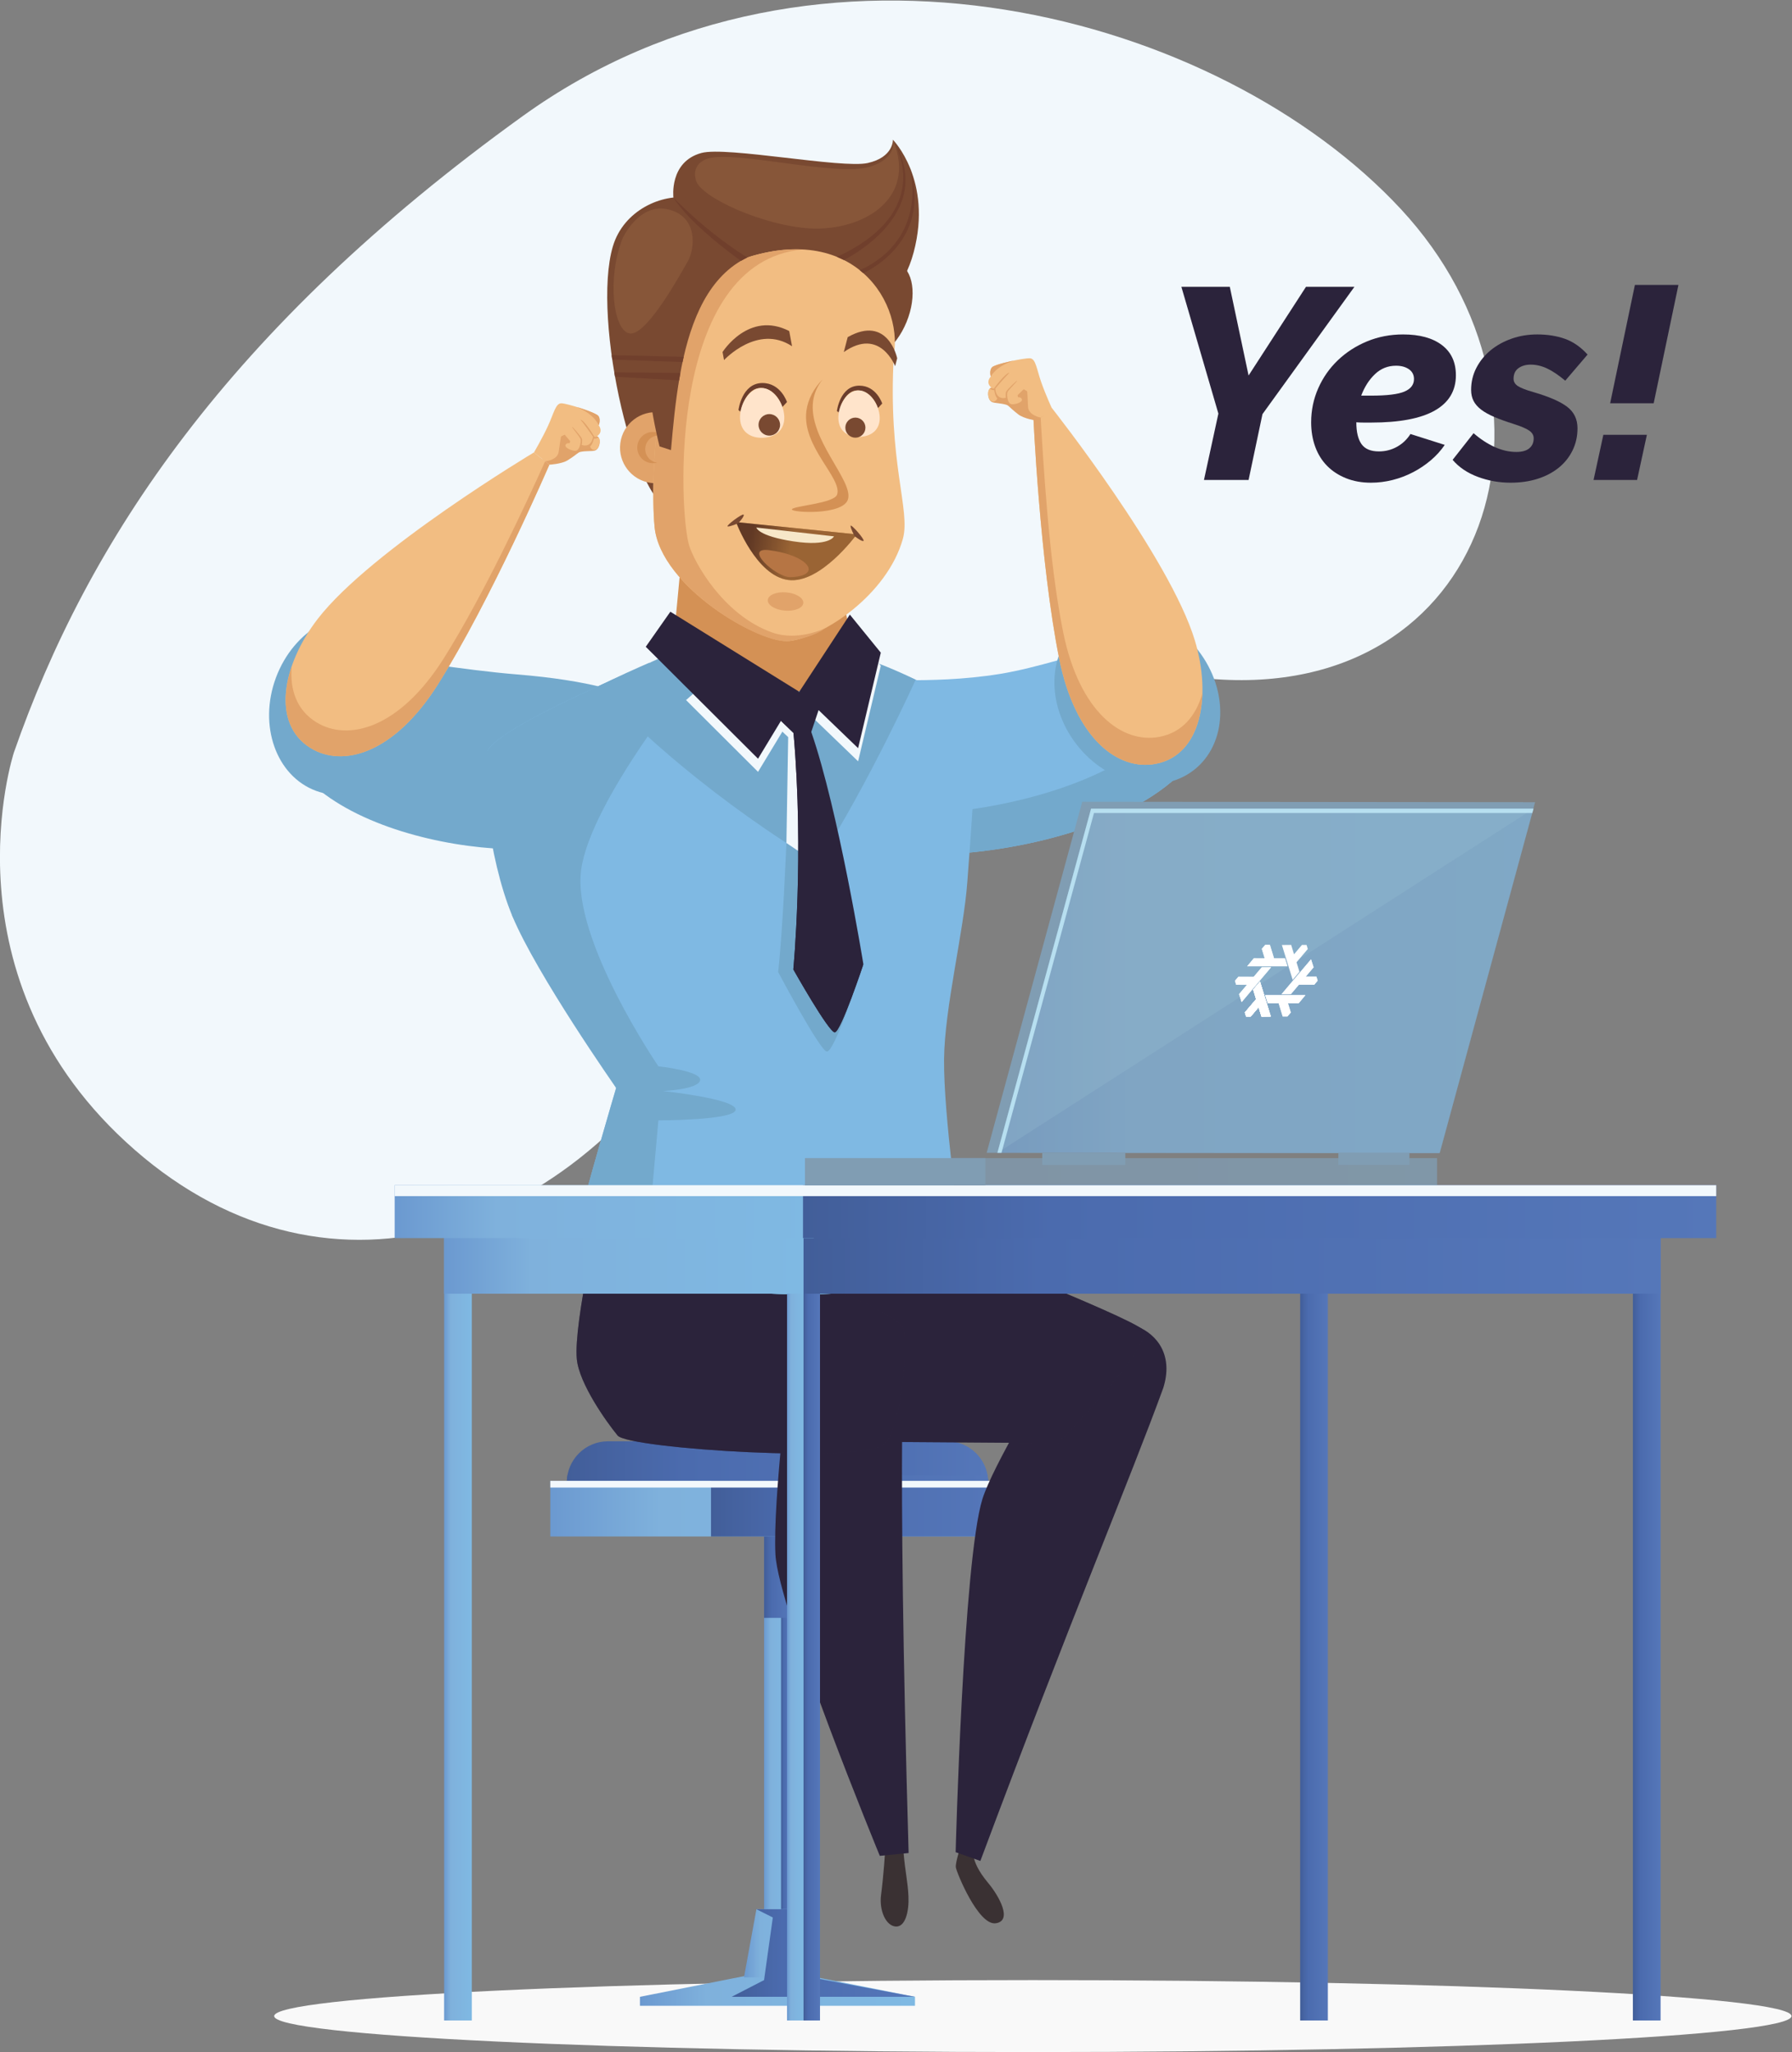 <?xml version="1.0" encoding="UTF-8" standalone="no"?>
<svg
   xmlns:dc="http://purl.org/dc/elements/1.1/"
   xmlns:cc="http://creativecommons.org/ns#"
   xmlns:rdf="http://www.w3.org/1999/02/22-rdf-syntax-ns#"
   xmlns:svg="http://www.w3.org/2000/svg"
   xmlns="http://www.w3.org/2000/svg"
   xmlns:sodipodi="http://sodipodi.sourceforge.net/DTD/sodipodi-0.dtd"
   xmlns:inkscape="http://www.inkscape.org/namespaces/inkscape"
   version="1.1"
   id="svg1706"
   xml:space="preserve"
   width="540.418"
   height="618.903"
   viewBox="0 0 540.418 618.903"
   sodipodi:docname="gfx-explore-works.svg"
   inkscape:version="1.0.1 (3bc2e813f5, 2020-09-07)"><rect x="0" y="0" width="540.418" height="618.903" fill="#808080" stroke="none"/><defs
     id="defs1710"><clipPath
       clipPathUnits="userSpaceOnUse"
       id="clipPath1722"><path
         d="M 0,500 H 500 V 0 H 0 Z"
         id="path1720" /></clipPath><linearGradient
       x1="0"
       y1="0"
       x2="1"
       y2="0"
       gradientUnits="userSpaceOnUse"
       gradientTransform="matrix(95.318,0,0,-95.318,176.555,147.18)"
       spreadMethod="pad"
       id="linearGradient1842"><stop
         style="stop-opacity:1;stop-color:#425e99"
         offset="0"
         id="stop1836" /><stop
         style="stop-opacity:1;stop-color:#4b6bae"
         offset="0.276"
         id="stop1838" /><stop
         style="stop-opacity:1;stop-color:#5577b9"
         offset="1"
         id="stop1840" /></linearGradient><linearGradient
       x1="0"
       y1="0"
       x2="1"
       y2="0"
       gradientUnits="userSpaceOnUse"
       gradientTransform="matrix(49.407,0,0,-49.407,222.466,147.18)"
       spreadMethod="pad"
       id="linearGradient1864"><stop
         style="stop-opacity:1;stop-color:#425e99"
         offset="0"
         id="stop1858" /><stop
         style="stop-opacity:1;stop-color:#4b6bae"
         offset="0.276"
         id="stop1860" /><stop
         style="stop-opacity:1;stop-color:#5577b9"
         offset="1"
         id="stop1862" /></linearGradient><linearGradient
       x1="0"
       y1="0"
       x2="1"
       y2="0"
       gradientUnits="userSpaceOnUse"
       gradientTransform="matrix(95.318,0,0,-95.318,176.555,143.334)"
       spreadMethod="pad"
       id="linearGradient1886"><stop
         style="stop-opacity:1;stop-color:#425e99"
         offset="0"
         id="stop1880" /><stop
         style="stop-opacity:1;stop-color:#4b6bae"
         offset="0.276"
         id="stop1882" /><stop
         style="stop-opacity:1;stop-color:#5577b9"
         offset="1"
         id="stop1884" /></linearGradient><linearGradient
       x1="0"
       y1="0"
       x2="1"
       y2="0"
       gradientUnits="userSpaceOnUse"
       gradientTransform="matrix(6.06,0,0,-6.06,221.184,84.035)"
       spreadMethod="pad"
       id="linearGradient1908"><stop
         style="stop-opacity:1;stop-color:#6b99d0"
         offset="0"
         id="stop1902" /><stop
         style="stop-opacity:1;stop-color:#7fb1dc"
         offset="0.243"
         id="stop1904" /><stop
         style="stop-opacity:1;stop-color:#7fb9e3"
         offset="1"
         id="stop1906" /></linearGradient><linearGradient
       x1="0"
       y1="0"
       x2="1"
       y2="0"
       gradientUnits="userSpaceOnUse"
       gradientTransform="matrix(2.214,0,0,-2.214,225.029,84.035)"
       spreadMethod="pad"
       id="linearGradient1930"><stop
         style="stop-opacity:1;stop-color:#425e99"
         offset="0"
         id="stop1924" /><stop
         style="stop-opacity:1;stop-color:#4b6bae"
         offset="0.276"
         id="stop1926" /><stop
         style="stop-opacity:1;stop-color:#5577b9"
         offset="1"
         id="stop1928" /></linearGradient><linearGradient
       x1="0"
       y1="0"
       x2="1"
       y2="0"
       gradientUnits="userSpaceOnUse"
       gradientTransform="matrix(6.06,0,0,-6.06,221.184,124.247)"
       spreadMethod="pad"
       id="linearGradient1952"><stop
         style="stop-opacity:1;stop-color:#425e99"
         offset="0"
         id="stop1946" /><stop
         style="stop-opacity:1;stop-color:#4b6bae"
         offset="0.276"
         id="stop1948" /><stop
         style="stop-opacity:1;stop-color:#5577b9"
         offset="1"
         id="stop1950" /></linearGradient><linearGradient
       x1="0"
       y1="0"
       x2="1"
       y2="0"
       gradientUnits="userSpaceOnUse"
       gradientTransform="matrix(102.776,0,0,-102.776,172.826,136.599)"
       spreadMethod="pad"
       id="linearGradient1974"><stop
         style="stop-opacity:1;stop-color:#6b99d0"
         offset="0"
         id="stop1968" /><stop
         style="stop-opacity:1;stop-color:#7fb1dc"
         offset="0.243"
         id="stop1970" /><stop
         style="stop-opacity:1;stop-color:#7fb9e3"
         offset="1"
         id="stop1972" /></linearGradient><linearGradient
       x1="0"
       y1="0"
       x2="1"
       y2="0"
       gradientUnits="userSpaceOnUse"
       gradientTransform="matrix(66.42,0,0,-66.42,209.182,136.599)"
       spreadMethod="pad"
       id="linearGradient1996"><stop
         style="stop-opacity:1;stop-color:#425e99"
         offset="0"
         id="stop1990" /><stop
         style="stop-opacity:1;stop-color:#4b6bae"
         offset="0.276"
         id="stop1992" /><stop
         style="stop-opacity:1;stop-color:#5577b9"
         offset="1"
         id="stop1994" /></linearGradient><linearGradient
       x1="0"
       y1="0"
       x2="1"
       y2="0"
       gradientUnits="userSpaceOnUse"
       gradientTransform="matrix(62.225,0,0,-62.225,193.101,27.618)"
       spreadMethod="pad"
       id="linearGradient2018"><stop
         style="stop-opacity:1;stop-color:#6b99d0"
         offset="0"
         id="stop2012" /><stop
         style="stop-opacity:1;stop-color:#7fb1dc"
         offset="0.243"
         id="stop2014" /><stop
         style="stop-opacity:1;stop-color:#7fb9e3"
         offset="1"
         id="stop2016" /></linearGradient><linearGradient
       x1="0"
       y1="0"
       x2="1"
       y2="0"
       gradientUnits="userSpaceOnUse"
       gradientTransform="matrix(15.15,0,0,-15.15,216.639,38.26)"
       spreadMethod="pad"
       id="linearGradient2040"><stop
         style="stop-opacity:1;stop-color:#6b99d0"
         offset="0"
         id="stop2034" /><stop
         style="stop-opacity:1;stop-color:#7fb1dc"
         offset="0.243"
         id="stop2036" /><stop
         style="stop-opacity:1;stop-color:#7fb9e3"
         offset="1"
         id="stop2038" /></linearGradient><linearGradient
       x1="0"
       y1="0"
       x2="1"
       y2="0"
       gradientUnits="userSpaceOnUse"
       gradientTransform="matrix(41.483,0,0,-41.483,213.843,36.058)"
       spreadMethod="pad"
       id="linearGradient2062"><stop
         style="stop-opacity:1;stop-color:#425e99"
         offset="0"
         id="stop2056" /><stop
         style="stop-opacity:1;stop-color:#4b6bae"
         offset="0.276"
         id="stop2058" /><stop
         style="stop-opacity:1;stop-color:#5577b9"
         offset="1"
         id="stop2060" /></linearGradient><clipPath
       clipPathUnits="userSpaceOnUse"
       id="clipPath2072"><path
         d="M 0,500 H 500 V 0 H 0 Z"
         id="path2070" /></clipPath><clipPath
       clipPathUnits="userSpaceOnUse"
       id="clipPath2094"><path
         d="m 212.541,200.247 h 94.644 v -48.82 h -94.644 z"
         id="path2092" /></clipPath><clipPath
       clipPathUnits="userSpaceOnUse"
       id="clipPath2122"><path
         d="m 178.753,205.766 h 74.292 v -56.697 h -74.292 z"
         id="path2120" /></clipPath><linearGradient
       x1="0"
       y1="0"
       x2="1"
       y2="0"
       gradientUnits="userSpaceOnUse"
       gradientTransform="matrix(6.267,0,0,-6.267,148.8,112.411)"
       spreadMethod="pad"
       id="linearGradient2206"><stop
         style="stop-opacity:1;stop-color:#6b99d0"
         offset="0"
         id="stop2200" /><stop
         style="stop-opacity:1;stop-color:#7fb1dc"
         offset="0.243"
         id="stop2202" /><stop
         style="stop-opacity:1;stop-color:#7fb9e3"
         offset="1"
         id="stop2204" /></linearGradient><linearGradient
       x1="0"
       y1="0"
       x2="1"
       y2="0"
       gradientUnits="userSpaceOnUse"
       gradientTransform="matrix(6.267,0,0,-6.267,417.742,112.411)"
       spreadMethod="pad"
       id="linearGradient2228"><stop
         style="stop-opacity:1;stop-color:#425e99"
         offset="0"
         id="stop2222" /><stop
         style="stop-opacity:1;stop-color:#4b6bae"
         offset="0.276"
         id="stop2224" /><stop
         style="stop-opacity:1;stop-color:#5577b9"
         offset="1"
         id="stop2226" /></linearGradient><linearGradient
       x1="0"
       y1="0"
       x2="1"
       y2="0"
       gradientUnits="userSpaceOnUse"
       gradientTransform="matrix(3.729,0,0,-3.729,226.381,112.411)"
       spreadMethod="pad"
       id="linearGradient2250"><stop
         style="stop-opacity:1;stop-color:#6b99d0"
         offset="0"
         id="stop2244" /><stop
         style="stop-opacity:1;stop-color:#7fb1dc"
         offset="0.243"
         id="stop2246" /><stop
         style="stop-opacity:1;stop-color:#7fb9e3"
         offset="1"
         id="stop2248" /></linearGradient><linearGradient
       x1="0"
       y1="0"
       x2="1"
       y2="0"
       gradientUnits="userSpaceOnUse"
       gradientTransform="matrix(3.729,0,0,-3.729,230.11,112.411)"
       spreadMethod="pad"
       id="linearGradient2272"><stop
         style="stop-opacity:1;stop-color:#425e99"
         offset="0"
         id="stop2266" /><stop
         style="stop-opacity:1;stop-color:#4b6bae"
         offset="0.276"
         id="stop2268" /><stop
         style="stop-opacity:1;stop-color:#5577b9"
         offset="1"
         id="stop2270" /></linearGradient><linearGradient
       x1="0"
       y1="0"
       x2="1"
       y2="0"
       gradientUnits="userSpaceOnUse"
       gradientTransform="matrix(81.31,0,0,-81.31,148.8,194.367)"
       spreadMethod="pad"
       id="linearGradient2294"><stop
         style="stop-opacity:1;stop-color:#6b99d0"
         offset="0"
         id="stop2288" /><stop
         style="stop-opacity:1;stop-color:#7fb1dc"
         offset="0.243"
         id="stop2290" /><stop
         style="stop-opacity:1;stop-color:#7fb9e3"
         offset="1"
         id="stop2292" /></linearGradient><linearGradient
       x1="0"
       y1="0"
       x2="1"
       y2="0"
       gradientUnits="userSpaceOnUse"
       gradientTransform="matrix(6.267,0,0,-6.267,342.466,112.411)"
       spreadMethod="pad"
       id="linearGradient2316"><stop
         style="stop-opacity:1;stop-color:#425e99"
         offset="0"
         id="stop2310" /><stop
         style="stop-opacity:1;stop-color:#4b6bae"
         offset="0.276"
         id="stop2312" /><stop
         style="stop-opacity:1;stop-color:#5577b9"
         offset="1"
         id="stop2314" /></linearGradient><linearGradient
       x1="0"
       y1="0"
       x2="1"
       y2="0"
       gradientUnits="userSpaceOnUse"
       gradientTransform="matrix(193.899,0,0,-193.899,230.11,194.367)"
       spreadMethod="pad"
       id="linearGradient2338"><stop
         style="stop-opacity:1;stop-color:#425e99"
         offset="0"
         id="stop2332" /><stop
         style="stop-opacity:1;stop-color:#4b6bae"
         offset="0.276"
         id="stop2334" /><stop
         style="stop-opacity:1;stop-color:#5577b9"
         offset="1"
         id="stop2336" /></linearGradient><linearGradient
       x1="0"
       y1="0"
       x2="1"
       y2="0"
       gradientUnits="userSpaceOnUse"
       gradientTransform="matrix(94.822,0,0,-94.822,137.613,203.802)"
       spreadMethod="pad"
       id="linearGradient2360"><stop
         style="stop-opacity:1;stop-color:#6b99d0"
         offset="0"
         id="stop2354" /><stop
         style="stop-opacity:1;stop-color:#7fb1dc"
         offset="0.243"
         id="stop2356" /><stop
         style="stop-opacity:1;stop-color:#7fb9e3"
         offset="1"
         id="stop2358" /></linearGradient><linearGradient
       x1="0"
       y1="0"
       x2="1"
       y2="0"
       gradientUnits="userSpaceOnUse"
       gradientTransform="matrix(206.6,0,0,-206.6,229.993,203.802)"
       spreadMethod="pad"
       id="linearGradient2382"><stop
         style="stop-opacity:1;stop-color:#425e99"
         offset="0"
         id="stop2376" /><stop
         style="stop-opacity:1;stop-color:#4b6bae"
         offset="0.276"
         id="stop2378" /><stop
         style="stop-opacity:1;stop-color:#5577b9"
         offset="1"
         id="stop2380" /></linearGradient><clipPath
       clipPathUnits="userSpaceOnUse"
       id="clipPath2392"><path
         d="M 0,500 H 500 V 0 H 0 Z"
         id="path2390" /></clipPath><clipPath
       clipPathUnits="userSpaceOnUse"
       id="clipPath2406"><path
         d="M 230.441,215.914 H 373.443 V 209.75 H 230.441 Z"
         id="path2404" /></clipPath><linearGradient
       x1="0"
       y1="0"
       x2="1"
       y2="0"
       gradientUnits="userSpaceOnUse"
       gradientTransform="matrix(143.002,0,0,-143.002,230.441,212.832)"
       spreadMethod="pad"
       id="linearGradient2418"><stop
         style="stop-opacity:1;stop-color:#6b99d0"
         offset="0"
         id="stop2412" /><stop
         style="stop-opacity:1;stop-color:#7fb1dc"
         offset="0.243"
         id="stop2414" /><stop
         style="stop-opacity:1;stop-color:#7fb9e3"
         offset="1"
         id="stop2416" /></linearGradient><clipPath
       clipPathUnits="userSpaceOnUse"
       id="clipPath2440"><path
         d="M 273.971,294.984 H 395.262 V 217.11 H 273.971 Z"
         id="path2438" /></clipPath><linearGradient
       x1="0"
       y1="0"
       x2="1"
       y2="0"
       gradientUnits="userSpaceOnUse"
       gradientTransform="matrix(121.291,0,0,-121.291,273.971,256.047)"
       spreadMethod="pad"
       id="linearGradient2452"><stop
         style="stop-opacity:1;stop-color:#6b99d0"
         offset="0"
         id="stop2446" /><stop
         style="stop-opacity:1;stop-color:#7fb1dc"
         offset="0.243"
         id="stop2448" /><stop
         style="stop-opacity:1;stop-color:#7fb9e3"
         offset="1"
         id="stop2450" /></linearGradient><clipPath
       clipPathUnits="userSpaceOnUse"
       id="clipPath2474"><path
         d="M 273.971,294.984 H 395.262 V 217.11 H 273.971 Z"
         id="path2472" /></clipPath><clipPath
       clipPathUnits="userSpaceOnUse"
       id="clipPath2584"><path
         d="m 214.849,359.817 h 27.295 v -13.15 h -27.295 z"
         id="path2582" /></clipPath><linearGradient
       x1="0"
       y1="0"
       x2="1"
       y2="0"
       gradientUnits="userSpaceOnUse"
       gradientTransform="matrix(-20.408,3.949,3.949,20.408,238.365,351.107)"
       spreadMethod="pad"
       id="linearGradient2596"><stop
         style="stop-opacity:1;stop-color:#9a6434"
         offset="0"
         id="stop2590" /><stop
         style="stop-opacity:1;stop-color:#9a6434"
         offset="0.548"
         id="stop2592" /><stop
         style="stop-opacity:1;stop-color:#280e15"
         offset="1"
         id="stop2594" /></linearGradient><clipPath
       clipPathUnits="userSpaceOnUse"
       id="clipPath2694"><path
         d="m 331.844,254.029 0.661,-2.156 -2.549,-2.999 0.286,-0.921 h 1.04 l 1.791,2.108 0.649,-2.12 2.098,0.02 -2.441,7.89 z"
         id="path2692" /></clipPath><clipPath
       clipPathUnits="userSpaceOnUse"
       id="clipPath2706"><path
         d="M 0,500 H 500 V 0 H 0 Z"
         id="path2704" /></clipPath></defs><sodipodi:namedview
     pagecolor="#ffffff"
     bordercolor="#666666"
     borderopacity="1"
     objecttolerance="10"
     gridtolerance="10"
     guidetolerance="10"
     inkscape:pageopacity="0"
     inkscape:pageshadow="2"
     inkscape:window-width="1917"
     inkscape:window-height="1025"
     id="namedview1708"
     showgrid="false"
     inkscape:zoom="1.3245"
     inkscape:cx="268.91697"
     inkscape:cy="474.48797"
     inkscape:window-x="0"
     inkscape:window-y="24"
     inkscape:window-maximized="0"
     inkscape:current-layer="g1714" /><g
     id="g1714"
     inkscape:groupmode="layer"
     inkscape:label="Grafika_explore(1)"
     transform="matrix(1.333,0,0,-1.333,-64.416,637.104)"><g
       id="g1716"><g
         id="g1718"
         clip-path="url(#clipPath1722)"><g
           id="g1724"
           transform="translate(453.626,21.793)"><path
             d="m 0,0 c 0,4.496 -76.845,8.141 -171.638,8.141 -94.792,0 -171.636,-3.645 -171.636,-8.141 0,-4.497 76.844,-8.142 171.636,-8.142 C -76.845,-8.142 0,-4.497 0,0"
             style="fill:#f9f9f9;fill-opacity:1;fill-rule:nonzero;stroke:none"
             id="path1726" /></g><g
           id="g1728"
           transform="translate(51.465,307.68)"><path
             d="m 0,0 c 0,0 -16.841,-51.271 27.326,-89.887 44.167,-38.615 101.251,-19.982 132.018,36.15 0,0 47.773,75.85 111.232,70.429 63.458,-5.421 84.186,62.093 43.233,106.242 C 272.855,167.083 181.96,192.148 115.137,144.017 48.314,95.886 16.613,47.701 0,0"
             style="fill:#f2f8fc;fill-opacity:1;fill-rule:nonzero;stroke:none"
             id="path1730" /></g><g
           id="g1732"
           transform="translate(237.904,288.989)"><path
             d="m 0,0 c -8.073,7.308 -17.924,25.713 0.825,33.427 7.096,2.919 18.834,0.31 35.851,3.057 17.016,2.746 39.876,14.069 45.05,3.611 C 101.099,0.934 13.563,-12.277 0,0"
             style="fill:#7fb9e3;fill-opacity:1;fill-rule:nonzero;stroke:none"
             id="path1734" /></g><g
           id="g1736"
           transform="translate(319.63,329.084)"><path
             d="m 0,0 c -0.632,1.278 -1.531,2.226 -2.648,2.909 7.655,-34.287 -71.158,-45.441 -83.972,-33.842 -1.331,1.204 -2.708,2.715 -3.999,4.425 1.752,-5.415 5.477,-10.495 8.893,-13.587 C -68.162,-52.373 19.373,-39.162 0,0"
             style="fill:#73a9cc;fill-opacity:1;fill-rule:nonzero;stroke:none"
             id="path1738" /></g><g
           id="g1740"
           transform="translate(318.398,303.701)"><path
             d="M 0,0 C 7.592,5.888 8.027,18.032 0.976,27.124 -6.078,36.216 -17.949,38.813 -25.54,32.926 -33.131,27.037 -33.567,14.894 -26.515,5.801 -19.462,-3.291 -7.591,-5.888 0,0"
             style="fill:#73a9cc;fill-opacity:1;fill-rule:nonzero;stroke:none"
             id="path1742" /></g><g
           id="g1744"
           transform="translate(309.753,305.118)"><path
             d="m 0,0 c -8.368,-1.584 -18.095,5.481 -21.782,23.719 -4.425,21.883 -5.895,55.41 -5.895,55.41 l 4.24,1.357 c 0,0 26.617,-33.706 32.328,-52.561 C 12.724,15.271 10.316,1.952 0,0"
             style="fill:#f2bd82;fill-opacity:1;fill-rule:nonzero;stroke:none"
             id="path1746" /></g><g
           id="g1748"
           transform="translate(310.625,311.227)"><path
             d="m 0,0 c -8.369,-1.584 -18.082,5.484 -21.783,23.719 -3.297,16.252 -4.503,38.801 -5.175,49.996 l -1.591,-0.694 c 0,0 1.47,-33.527 5.895,-55.41 C -18.967,-0.627 -9.24,-7.692 -0.872,-6.108 6.138,-4.782 9.487,1.798 9.718,9.847 8.291,4.745 5.122,0.969 0,0"
             style="fill:#e1a36a;fill-opacity:1;fill-rule:nonzero;stroke:none"
             id="path1750" /></g><g
           id="g1752"
           transform="translate(282.726,382.795)"><path
             d="m 0,0 c 0,0 -2.743,0.399 -4.029,1.394 -2.182,1.688 -2.062,1.981 -2.778,2.192 -1.185,0.35 -2.424,0.332 -3.09,0.564 -1.092,0.38 -1.32,2.754 -0.313,3.248 1.225,0.602 5.356,0.74 5.356,0.74 L -1.1,7.236 1.72,1.117 Z"
             style="fill:#e1a36a;fill-opacity:1;fill-rule:nonzero;stroke:none"
             id="path1754" /></g><g
           id="g1756"
           transform="translate(286.459,385.22)"><path
             d="m 0,0 c 0,0 -1.548,3.315 -2.585,6.293 -1.037,2.978 -1.215,5.237 -2.491,5.365 -1.278,0.128 -8.199,-1.359 -8.654,-2.058 -0.457,-0.699 -0.451,-1.465 -0.247,-2.084 0,0 -0.959,-0.919 -0.343,-1.952 0.614,-1.031 1.365,-0.729 1.365,-0.729 0,0 -0.128,-1.276 0.785,-1.881 0.912,-0.604 1.928,-0.105 1.928,-0.105 0,0 0.107,-1.179 0.708,-1.502 0.599,-0.323 2.629,0.263 2.606,0.915 -0.022,0.651 -0.9,0.587 -0.9,0.587 l -0.094,0.47 1.389,1.343 0.786,-0.468 c 0,0 0.126,-1.549 0.194,-3.503 0.069,-1.953 2.843,-2.451 2.843,-2.451 z"
             style="fill:#f2bd82;fill-opacity:1;fill-rule:nonzero;stroke:none"
             id="path1758" /></g><g
           id="g1760"
           transform="translate(272.185,387.532)"><path
             d="M 0,0 C 0,0 0.854,-1.059 1.666,0.059 2.477,1.177 1.51,3.13 0.331,2.662 -0.849,2.193 0,0 0,0"
             style="fill:#f2bd82;fill-opacity:1;fill-rule:nonzero;stroke:none"
             id="path1762" /></g><g
           id="g1764"
           transform="translate(274.289,388.174)"><path
             d="m 0,0 c 0,0 -0.755,0.582 -0.785,1.881 0,0 -0.361,-0.151 -0.988,0.139 L -2.031,1.813 c 0,0 0.459,-0.319 1.011,-0.324 0,0 0.119,-1.607 0.933,-2.079 z"
             style="fill:#e1a36a;fill-opacity:1;fill-rule:nonzero;stroke:none"
             id="path1766" /></g><g
           id="g1768"
           transform="translate(272.482,392.736)"><path
             d="m 0,0 c 0,0 0.994,2.293 5.301,3.646 0,0 -4.394,-0.864 -5.055,-1.562 C -0.416,1.386 0,0 0,0"
             style="fill:#e1a36a;fill-opacity:1;fill-rule:nonzero;stroke:none"
             id="path1770" /></g><g
           id="g1772"
           transform="translate(276.217,388.069)"><path
             d="M 0,0 C 0,0 -0.125,0.755 0.057,1.199 0.239,1.643 2.298,3.639 2.224,3.738 2.15,3.837 -0.04,1.743 -0.256,1.274 -0.472,0.805 -0.314,-0.336 -0.314,-0.336 Z"
             style="fill:#e1a36a;fill-opacity:1;fill-rule:nonzero;stroke:none"
             id="path1774" /></g><g
           id="g1776"
           transform="translate(273.504,390.055)"><path
             d="M 0,0 C 2.278,2.7 3.163,3.512 3.163,3.512 3.072,3.702 1.896,3 -0.337,-0.035 c 0,0 0.124,-0.183 0.337,0.035"
             style="fill:#e1a36a;fill-opacity:1;fill-rule:nonzero;stroke:none"
             id="path1778" /></g><g
           id="g1780"
           transform="translate(202.935,307.218)"><path
             d="m 0,0 c 0.377,6.863 -5.298,15.494 -37.624,18.133 -25.655,2.095 -50.89,9.922 -53.722,-3.643 -6.381,-30.568 49.544,-40.307 67.449,-34.193 C -9.703,-14.855 -0.375,-6.833 0,0"
             style="fill:#73a9cc;fill-opacity:1;fill-rule:nonzero;stroke:none"
             id="path1782" /></g><g
           id="g1784"
           transform="translate(119.798,299.022)"><path
             d="M 0,0 C -9.005,3.345 -13.058,14.801 -9.051,25.588 -5.044,36.375 5.504,42.407 14.511,39.063 23.517,35.717 27.569,24.261 23.562,13.475 19.555,2.688 9.006,-3.345 0,0"
             style="fill:#73a9cc;fill-opacity:1;fill-rule:nonzero;stroke:none"
             id="path1786" /></g><g
           id="g1788"
           transform="translate(118.612,308.687)"><path
             d="m 0,0 c 7.259,-4.455 18.861,-1.308 28.791,14.428 11.915,18.881 25.206,49.696 25.206,49.696 l -3.481,2.775 c 0,0 -36.859,-22.044 -48.9,-37.637 C -6.465,18.797 -8.948,5.492 0,0"
             style="fill:#f2bd82;fill-opacity:1;fill-rule:nonzero;stroke:none"
             id="path1790" /></g><g
           id="g1792"
           transform="translate(148.696,328.951)"><path
             d="m 0,0 c -9.93,-15.735 -21.532,-18.882 -28.791,-14.427 -4.438,2.723 -6.058,7.37 -5.584,12.637 -2.562,-7.532 -1.736,-14.776 4.291,-18.475 7.259,-4.455 18.861,-1.307 28.791,14.428 11.915,18.881 25.206,49.696 25.206,49.696 l -0.955,0.762 C 18.669,35.085 8.947,14.178 0,0"
             style="fill:#e1a36a;fill-opacity:1;fill-rule:nonzero;stroke:none"
             id="path1794" /></g><g
           id="g1796"
           transform="translate(172.608,372.81)"><path
             d="m 0,0 c 0,0 2.769,0.131 4.145,0.997 2.335,1.469 2.244,1.773 2.977,1.914 1.213,0.233 2.445,0.096 3.13,0.262 1.124,0.273 1.581,2.614 0.626,3.203 C 9.717,7.093 5.619,7.63 5.619,7.63 L 1.794,7.096 -1.603,1.278 Z"
             style="fill:#e1a36a;fill-opacity:1;fill-rule:nonzero;stroke:none"
             id="path1798" /></g><g
           id="g1800"
           transform="translate(169.127,375.585)"><path
             d="m 0,0 c 0,0 1.861,3.15 3.181,6.014 1.32,2.863 1.716,5.095 2.999,5.098 1.283,0.004 8.029,-2.145 8.415,-2.885 0.385,-0.74 0.305,-1.502 0.043,-2.098 0,0 0.865,-1.008 0.154,-1.976 -0.712,-0.967 -1.43,-0.593 -1.43,-0.593 0,0 0.003,-1.284 -0.964,-1.797 -0.966,-0.513 -1.928,0.082 -1.928,0.082 0,0 -0.221,-1.163 -0.85,-1.427 C 8.991,0.155 7.028,0.935 7.114,1.581 7.199,2.227 8.067,2.079 8.067,2.079 L 8.205,2.538 6.953,4.008 6.126,3.619 c 0,0 -0.276,-1.531 -0.533,-3.468 C 5.337,-1.786 2.526,-2.014 2.526,-2.014 Z"
             style="fill:#f2bd82;fill-opacity:1;fill-rule:nonzero;stroke:none"
             id="path1802" /></g><g
           id="g1804"
           transform="translate(183.558,376.506)"><path
             d="M 0,0 C 0,0 -0.953,-0.972 -1.652,0.219 -2.351,1.411 -1.2,3.261 -0.071,2.681 1.057,2.1 0,0 0,0"
             style="fill:#f2bd82;fill-opacity:1;fill-rule:nonzero;stroke:none"
             id="path1806" /></g><g
           id="g1808"
           transform="translate(181.526,377.349)"><path
             d="m 0,0 c 0,0 0.807,0.505 0.963,1.796 0,0 0.346,-0.186 0.998,0.042 l 0.237,-0.23 c 0,0 -0.489,-0.274 -1.04,-0.225 0,0 -0.273,-1.589 -1.129,-1.98 z"
             style="fill:#e1a36a;fill-opacity:1;fill-rule:nonzero;stroke:none"
             id="path1810" /></g><g
           id="g1812"
           transform="translate(183.765,381.715)"><path
             d="m 0,0 c 0,0 -0.768,2.378 -4.923,4.142 0,0 4.29,-1.286 4.88,-2.044 C 0.548,1.339 0,0 0,0"
             style="fill:#e1a36a;fill-opacity:1;fill-rule:nonzero;stroke:none"
             id="path1814" /></g><g
           id="g1816"
           transform="translate(179.597,377.43)"><path
             d="M 0,0 C 0,0 0.198,0.739 0.059,1.199 -0.08,1.659 -1.936,3.844 -1.853,3.936 -1.769,4.027 0.208,1.731 0.377,1.243 0.547,0.756 0.28,-0.365 0.28,-0.365 Z"
             style="fill:#e1a36a;fill-opacity:1;fill-rule:nonzero;stroke:none"
             id="path1818" /></g><g
           id="g1820"
           transform="translate(182.489,379.145)"><path
             d="M 0,0 C -2.007,2.907 -2.808,3.801 -2.808,3.801 -2.7,3.982 -1.597,3.169 0.332,-0.067 0.332,-0.067 0.19,-0.238 0,0"
             style="fill:#e1a36a;fill-opacity:1;fill-rule:nonzero;stroke:none"
             id="path1822" /></g></g></g><g
       id="g1824"><g
         id="g1826"><g
           id="g1832"><g
             id="g1834"><path
               d="m 185.876,151.841 c -5.148,0 -9.321,-4.174 -9.321,-9.322 v 0 h 95.318 c 0,5.148 -4.173,9.322 -9.322,9.322 v 0 z"
               style="fill:url(#linearGradient1842);stroke:none"
               id="path1844" /></g></g></g></g><g
       id="g1846"><g
         id="g1848"><g
           id="g1854"><g
             id="g1856"><path
               d="m 222.466,151.841 c 5.149,0 9.322,-4.174 9.322,-9.322 v 0 h 40.085 c 0,5.148 -4.173,9.322 -9.322,9.322 v 0 z"
               style="fill:url(#linearGradient1864);stroke:none"
               id="path1866" /></g></g></g></g><g
       id="g1868"><g
         id="g1870"><g
           id="g1876"><g
             id="g1878"><path
               d="m 176.707,144.15 c -0.095,-0.531 -0.152,-1.073 -0.152,-1.631 v 0 h 95.318 c 0,0.558 -0.058,1.1 -0.151,1.631 v 0 z"
               style="fill:url(#linearGradient1886);stroke:none"
               id="path1888" /></g></g></g></g><g
       id="g1890"><g
         id="g1892"><g
           id="g1898"><g
             id="g1900"><path
               d="m 221.184,29.934 h 6.06 v 108.202 h -6.06 z"
               style="fill:url(#linearGradient1908);stroke:none"
               id="path1910" /></g></g></g></g><g
       id="g1912"><g
         id="g1914"><g
           id="g1920"><g
             id="g1922"><path
               d="m 225.03,29.934 h 2.214 v 108.202 h -2.214 z"
               style="fill:url(#linearGradient1930);stroke:none"
               id="path1932" /></g></g></g></g><g
       id="g1934"><g
         id="g1936"><g
           id="g1942"><g
             id="g1944"><path
               d="m 221.184,111.895 h 6.06 v 24.704 h -6.06 z"
               style="fill:url(#linearGradient1952);stroke:none"
               id="path1954" /></g></g></g></g><g
       id="g1956"><g
         id="g1958"><g
           id="g1964"><g
             id="g1966"><path
               d="m 172.826,130.306 h 102.775 v 12.585 H 172.826 Z"
               style="fill:url(#linearGradient1974);stroke:none"
               id="path1976" /></g></g></g></g><g
       id="g1978"><g
         id="g1980"><g
           id="g1986"><g
             id="g1988"><path
               d="m 209.182,130.306 h 66.419 v 12.585 h -66.419 z"
               style="fill:url(#linearGradient1996);stroke:none"
               id="path1998" /></g></g></g></g><g
       id="g2000"><g
         id="g2002"><g
           id="g2008"><g
             id="g2010"><path
               d="M 218.097,31.119 193.101,26.15 v -2.033 h 62.225 v 2.033 l -24.994,4.969 z"
               style="fill:url(#linearGradient2018);stroke:none"
               id="path2020" /></g></g></g></g><g
       id="g2022"><g
         id="g2024"><g
           id="g2030"><g
             id="g2032"><path
               d="m 219.452,45.966 -2.813,-15.411 h 15.15 l -2.814,15.411 z"
               style="fill:url(#linearGradient2040);stroke:none"
               id="path2042" /></g></g></g></g><g
       id="g2044"><g
         id="g2046"><g
           id="g2052"><g
             id="g2054"><path
               d="m 219.452,45.966 3.713,-1.865 -1.981,-14.167 -7.34,-3.784 h 41.482 l -23.537,4.405 -2.814,15.411 z"
               style="fill:url(#linearGradient2062);stroke:none"
               id="path2064" /></g></g></g></g><g
       id="g2066"><g
         id="g2068"
         clip-path="url(#clipPath2072)"><path
           d="M 275.602,141.377 H 172.827 v 1.515 h 102.775 z"
           style="fill:#f2f8fc;fill-opacity:1;fill-rule:nonzero;stroke:none"
           id="path2074" /><g
           id="g2076"
           transform="translate(265.851,60.763)"><path
             d="m 0,0 c 0,0 -1.436,-4.161 -1.279,-5.316 0.156,-1.155 5.076,-13.186 9.002,-12.656 3.925,0.532 0.756,6.201 -1.707,9.143 -4.543,5.428 -3.203,8.033 -3.203,8.033 z"
             style="fill:#3a3133;fill-opacity:1;fill-rule:nonzero;stroke:none"
             id="path2078" /></g><g
           id="g2080"
           transform="translate(270.119,56.895)"><path
             d="m 0,0 -5.593,1.98 c 0,0 1.712,65.949 6.062,79.927 2.171,6.976 14.063,27.518 20.494,35.921 6.454,8.435 24.989,3.696 20.416,-10.81 C 34.063,86.881 20.312,54.428 0,0"
             style="fill:#2b233b;fill-opacity:1;fill-rule:nonzero;stroke:none"
             id="path2082" /></g><g
           id="g2084"
           transform="translate(256.259,198.708)"><path
             d="m 0,0 c 0,0 47.725,-18.64 50.658,-21.661 2.934,-3.021 -19.142,-25.62 -19.142,-25.62 l -61.107,0.43 -14.127,40.618 c 0,0 35.213,11.924 43.718,6.233"
             style="fill:#2b233b;fill-opacity:1;fill-rule:nonzero;stroke:none"
             id="path2086" /></g><g
           id="g2088"><g
             id="g2090" /><g
             id="g2102"><g
               clip-path="url(#clipPath2094)"
               opacity="0.5"
               id="g2100"><g
                 transform="translate(256.259,198.708)"
                 id="g2098"><path
                   d="m 0,0 c 0,0 47.725,-18.64 50.658,-21.661 2.934,-3.021 -19.142,-25.62 -19.142,-25.62 l -61.107,0.43 -14.127,40.618 c 0,0 35.213,11.924 43.718,6.233"
                   style="fill:#2b233b;fill-opacity:1;fill-rule:nonzero;stroke:none"
                   id="path2096" /></g></g></g></g><g
           id="g2104"
           transform="translate(248.58,59.152)"><path
             d="m 0,0 c 0,0 -0.361,-5.674 -0.926,-9.916 -0.472,-3.546 1.089,-7.018 3.301,-7.181 2.213,-0.163 3.053,3.462 2.893,6.862 -0.161,3.4 -0.735,5.49 -1.1,9.816 C 3.96,2.035 0,0 0,0"
             style="fill:#3a3133;fill-opacity:1;fill-rule:nonzero;stroke:none"
             id="path2106" /></g><g
           id="g2108"
           transform="translate(227.222,170.885)"><path
             d="m 0,0 c 0,0 -4.093,-32.277 -3.471,-44.628 0.621,-12.35 23.616,-68.211 23.616,-68.211 l 6.519,0.64 C 23.924,-17.362 25.774,5.215 25.774,5.215 24.958,13.257 1.89,14.9 0,0"
             style="fill:#2b233b;fill-opacity:1;fill-rule:nonzero;stroke:none"
             id="path2110" /></g><g
           id="g2112"
           transform="translate(184.424,205.767)"><path
             d="m 0,0 c 0,0 -6.397,-27.093 -5.602,-35.341 0.535,-5.553 6.736,-14.251 9.232,-17.28 2.497,-3.028 56.468,-6.403 60.514,-1.864 4.045,4.54 5.069,22.695 4.18,25.823 -1.886,6.642 -52.497,21.09 -52.497,21.09 z"
             style="fill:#2b233b;fill-opacity:1;fill-rule:nonzero;stroke:none"
             id="path2114" /></g><g
           id="g2116"><g
             id="g2118" /><g
             id="g2130"><g
               clip-path="url(#clipPath2122)"
               opacity="0.5"
               id="g2128"><g
                 transform="translate(184.424,205.767)"
                 id="g2126"><path
                   d="m 0,0 c 0,0 -6.397,-27.093 -5.602,-35.341 0.535,-5.553 6.736,-14.251 9.232,-17.28 2.497,-3.028 56.468,-6.403 60.514,-1.864 4.045,4.54 5.069,22.695 4.18,25.823 -1.886,6.642 -52.497,21.09 -52.497,21.09 z"
                   style="fill:#2b233b;fill-opacity:1;fill-rule:nonzero;stroke:none"
                   id="path2124" /></g></g></g></g><g
           id="g2132"
           transform="translate(158.884,308.511)"><path
             d="m 0,0 c 6.019,8.222 58.667,28.171 58.667,28.171 0,0 45.016,-11.762 50.284,-20.341 2.17,-3.534 0.151,-26.5 -0.66,-37.85 -0.811,-11.35 -5.148,-28.473 -5.269,-40.185 -0.13,-12.961 3.654,-38.146 3.654,-41.105 0,-1.46 -10.021,-14.054 -42.882,-11.956 -22.064,1.408 -42.469,15.196 -42.648,18.877 -0.066,1.365 7.691,27.67 7.691,27.67 L 5.34,-37.814 c 0,0 -7.595,34.5 -5.34,37.814"
             style="fill:#7fb9e3;fill-opacity:1;fill-rule:nonzero;stroke:none"
             id="path2134" /></g><g
           id="g2136"
           transform="translate(226.24,287.218)"><path
             d="m 0,0 c 0,0 -0.823,-20.102 -1.872,-29.191 0,0 9.439,-17.828 11.012,-18.003 1.573,-0.176 6.391,14.36 6.391,14.36 L 2.848,-1.924 Z"
             style="fill:#73a9cc;fill-opacity:1;fill-rule:nonzero;stroke:none"
             id="path2138" /></g><g
           id="g2140"
           transform="translate(195.178,200.976)"><path
             d="m 0,0 2.098,23.475 c 0,0 17.479,0 17.479,2.447 0,2.447 -16.431,4.195 -16.431,4.195 0,0 8.041,0.35 8.39,2.447 0.35,2.097 -9.438,3.146 -9.438,3.146 0,0 -19.577,28.683 -17.479,44.414 2.097,15.731 25.868,44.746 25.868,44.746 l -1.711,5.472 c -16.036,-6.509 -41.035,-17.294 -45.07,-22.806 -2.256,-3.314 -0.17,-24.562 5.339,-37.814 5.51,-13.253 23.497,-38.906 23.497,-38.906 0,0 -7.756,-26.304 -7.69,-27.67 0.178,-3.68 20.584,-17.468 42.648,-18.876 21.692,-1.385 33.429,3.632 38.904,7.623 C 33.271,-21.815 0,0 0,0"
             style="fill:#73a9cc;fill-opacity:1;fill-rule:nonzero;stroke:none"
             id="path2142" /></g><g
           id="g2144"
           transform="translate(183.816,322.74)"><path
             d="M 0,0 C 6.724,-8.815 28.267,-27.379 49.591,-39.963 61.235,-21.714 71.665,1.418 71.665,1.418 55.409,9.398 33.735,13.943 33.735,13.943 33.735,13.943 16.69,8.226 0,0"
             style="fill:#73a9cc;fill-opacity:1;fill-rule:nonzero;stroke:none"
             id="path2146" /></g><g
           id="g2148"
           transform="translate(223.494,314.135)"><path
             d="M 0,0 3.146,-2.972 2.746,-26.917 5.593,-28.84 6.82,-1.553 1.048,4.02 Z"
             style="fill:#f2f8fc;fill-opacity:1;fill-rule:nonzero;stroke:none"
             id="path2150" /></g><g
           id="g2152"
           transform="translate(195.112,327.949)"><path
             d="M 0,0 24.707,-24.639 33.917,-9.418 11.29,4.636 C 7.963,3.342 4.104,1.779 0,0"
             style="fill:#f2f8fc;fill-opacity:1;fill-rule:nonzero;stroke:none"
             id="path2154" /></g><g
           id="g2156"
           transform="translate(247.591,327.307)"><path
             d="m 0,0 -0.391,0.481 c -3.25,1.282 -6.533,2.437 -9.673,3.457 L -18.421,-8.81 -5.132,-21.612 Z"
             style="fill:#f2f8fc;fill-opacity:1;fill-rule:nonzero;stroke:none"
             id="path2158" /></g><g
           id="g2160"
           transform="translate(194.85,311.326)"><path
             d="M 0,0 C 8.368,8.401 15.949,14.432 15.949,14.432 L 2.346,17.516 -11.034,11.414 C -11.034,11.414 -4.847,4.272 0,0"
             style="fill:#73a9cc;fill-opacity:1;fill-rule:nonzero;stroke:none"
             id="path2162" /></g><g
           id="g2164"
           transform="translate(237.178,244.37)"><path
             d="m 0,0 c 1.348,0.023 6.476,15.405 6.476,15.405 0,0 -5.633,34.783 -11.792,52.562 -0.527,2.229 -4.066,3.032 -4.012,-0.236 C -6.889,40.061 -9.373,14.24 -9.373,14.24 -9.373,14.24 -1.349,-0.023 0,0"
             style="fill:#2b233b;fill-opacity:1;fill-rule:nonzero;stroke:none"
             id="path2166" /></g><g
           id="g2168"
           transform="translate(221.56,320.986)"><path
             d="M 0,0 13.442,0.72 10.302,-8.648 6.291,-8.885 1.185,-3.956 Z"
             style="fill:#2b233b;fill-opacity:1;fill-rule:nonzero;stroke:none"
             id="path2170" /></g><g
           id="g2172"
           transform="translate(236.894,247.773)"><path
             d="M 0,0 C -0.699,0 -6.06,10.254 -6.06,10.254 -4.312,23.538 -7.458,63.04 -7.458,63.04 l 2.425,1.524 -2.891,0.457 -1.865,2.447 3.223,6.215 -6.629,-0.356 -1.135,-3.473 0.18,-0.598 5.106,-4.928 c 2.439,-27.67 -0.045,-53.492 -0.045,-53.492 0,0 8.024,-14.263 9.372,-14.239 C 1.631,-3.38 6.759,12.002 6.759,12.002 6.759,12.002 0.699,0 0,0"
             style="fill:#2b233b;fill-opacity:1;fill-rule:nonzero;stroke:none"
             id="path2174" /></g><g
           id="g2176"
           transform="translate(241.702,329.719)"><path
             d="m 0,0 -12.673,-8.216 -28.825,6.019 2.279,24.169 34.615,-0.064 z"
             style="fill:#d49155;fill-opacity:1;fill-rule:nonzero;stroke:none"
             id="path2178" /></g><g
           id="g2180"
           transform="translate(194.419,331.61)"><path
             d="m 0,0 5.565,7.932 29.044,-18.04 -9.21,-15.22 z"
             style="fill:#2b233b;fill-opacity:1;fill-rule:nonzero;stroke:none"
             id="path2182" /></g><g
           id="g2184"
           transform="translate(229.17,321.468)"><path
             d="M 0,0 13.288,-12.802 18.42,8.81 11.418,17.419 Z"
             style="fill:#2b233b;fill-opacity:1;fill-rule:nonzero;stroke:none"
             id="path2186" /></g></g></g><g
       id="g2188"><g
         id="g2190"><g
           id="g2196"><g
             id="g2198"><path
               d="m 148.8,20.796 h 6.268 V 204.027 H 148.8 Z"
               style="fill:url(#linearGradient2206);stroke:none"
               id="path2208" /></g></g></g></g><g
       id="g2210"><g
         id="g2212"><g
           id="g2218"><g
             id="g2220"><path
               d="m 417.741,20.796 h 6.268 v 183.231 h -6.268 z"
               style="fill:url(#linearGradient2228);stroke:none"
               id="path2230" /></g></g></g></g><g
       id="g2232"><g
         id="g2234"><g
           id="g2240"><g
             id="g2242"><path
               d="m 226.381,20.796 h 3.73 v 183.231 h -3.73 z"
               style="fill:url(#linearGradient2250);stroke:none"
               id="path2252" /></g></g></g></g><g
       id="g2254"><g
         id="g2256"><g
           id="g2262"><g
             id="g2264"><path
               d="m 230.11,20.796 h 3.728 v 183.231 h -3.728 z"
               style="fill:url(#linearGradient2272);stroke:none"
               id="path2274" /></g></g></g></g><g
       id="g2276"><g
         id="g2278"><g
           id="g2284"><g
             id="g2286"><path
               d="m 148.8,185.237 h 81.311 v 18.26 H 148.8 Z"
               style="fill:url(#linearGradient2294);stroke:none"
               id="path2296" /></g></g></g></g><g
       id="g2298"><g
         id="g2300"><g
           id="g2306"><g
             id="g2308"><path
               d="m 342.466,20.796 h 6.266 v 183.231 h -6.266 z"
               style="fill:url(#linearGradient2316);stroke:none"
               id="path2318" /></g></g></g></g><g
       id="g2320"><g
         id="g2322"><g
           id="g2328"><g
             id="g2330"><path
               d="m 230.11,185.237 h 193.899 v 18.26 H 230.11 Z"
               style="fill:url(#linearGradient2338);stroke:none"
               id="path2340" /></g></g></g></g><g
       id="g2342"><g
         id="g2344"><g
           id="g2350"><g
             id="g2352"><path
               d="m 137.614,197.815 h 94.821 v 11.975 h -94.821 z"
               style="fill:url(#linearGradient2360);stroke:none"
               id="path2362" /></g></g></g></g><g
       id="g2364"><g
         id="g2366"><g
           id="g2372"><g
             id="g2374"><path
               d="m 229.993,197.815 h 206.6 v 11.975 h -206.6 z"
               style="fill:url(#linearGradient2382);stroke:none"
               id="path2384" /></g></g></g></g><g
       id="g2386"><g
         id="g2388"
         clip-path="url(#clipPath2392)"><path
           d="m 436.594,207.314 h -298.98 v 2.475 h 298.98 z"
           style="fill:#f2f8fc;fill-opacity:1;fill-rule:nonzero;stroke:none"
           id="path2394" /><g
           id="g2396"
           transform="translate(373.998,217.01)"><path
             d="M 0,0 -102.457,0.101 -80.839,79.534 21.618,79.433 Z"
             style="fill:#809db3;fill-opacity:1;fill-rule:nonzero;stroke:none"
             id="path2398" /></g><g
           id="g2400"><g
             id="g2402" /><g
             id="g2432"><g
               clip-path="url(#clipPath2406)"
               opacity="0.4"
               id="g2430"><g
                 id="g2428"><g
                   id="g2426"><g
                     id="g2424"><g
                       id="g2422"><path
                         d="M 373.443,209.75 H 230.441 v 6.164 h 143.002 z"
                         style="fill:url(#linearGradient2418);stroke:none"
                         id="path2420" /></g></g></g></g></g></g></g><g
           id="g2434"><g
             id="g2436" /><g
             id="g2466"><g
               clip-path="url(#clipPath2440)"
               opacity="0.4"
               id="g2464"><g
                 id="g2462"><g
                   id="g2460"><g
                     id="g2458"><g
                       id="g2456"><path
                         d="M 374.068,217.11 H 273.971 l 21.194,77.874 h 100.098 z"
                         style="fill:url(#linearGradient2452);stroke:none"
                         id="path2454" /></g></g></g></g></g></g></g><g
           id="g2468"><g
             id="g2470" /><g
             id="g2482"><g
               clip-path="url(#clipPath2474)"
               opacity="0.2"
               id="g2480"><g
                 transform="translate(273.971,217.11)"
                 id="g2478"><path
                   d="M 0,0 21.194,77.874 H 121.292 Z"
                   style="fill:#a1c8d6;fill-opacity:1;fill-rule:nonzero;stroke:none"
                   id="path2476" /></g></g></g></g><path
           d="m 271.248,209.75 h -40.807 v 6.164 h 40.807 z"
           style="fill:#809db3;fill-opacity:1;fill-rule:nonzero;stroke:none"
           id="path2484" /><path
           d="m 302.9,214.384 h -18.779 v 2.709 H 302.9 Z"
           style="fill:#809db3;fill-opacity:1;fill-rule:nonzero;stroke:none"
           id="path2486" /><path
           d="m 367.184,214.384 h -16.071 v 2.709 h 16.071 z"
           style="fill:#809db3;fill-opacity:1;fill-rule:nonzero;stroke:none"
           id="path2488" /><g
           id="g2490"
           transform="translate(295.823,293.996)"><path
             d="m 0,0 h 99.17 l 0.269,0.988 H -0.658 l -21.195,-77.873 h 0.928 z"
             style="fill:#b7dff0;fill-opacity:1;fill-rule:nonzero;stroke:none"
             id="path2492" /></g><g
           id="g2494"
           transform="translate(253.422,405.098)"><path
             d="m 0,0 c -2.425,-5.923 -7.242,-9.558 -10.759,-8.118 -3.517,1.44 -4.402,7.409 -1.977,13.332 2.425,5.923 7.242,9.558 10.758,8.118 C 1.54,11.892 2.425,5.923 0,0"
             style="fill:#794931;fill-opacity:1;fill-rule:nonzero;stroke:none"
             id="path2496" /></g><g
           id="g2498"
           transform="translate(200.674,433.25)"><path
             d="m 0,0 c 0,0 -0.998,8.101 6.343,10.088 5.669,1.536 31.754,-3.575 37.616,-2.276 5.864,1.299 5.704,5.262 5.704,5.262 0,0 9.007,-9.113 4.706,-25.407 C 50.068,-28.627 34.572,-30.559 34.572,-30.559 L 2.556,-14.693 Z"
             style="fill:#794931;fill-opacity:1;fill-rule:nonzero;stroke:none"
             id="path2500" /></g><g
           id="g2502"
           transform="translate(211.518,392.147)"><path
             d="m 0,0 c -0.418,-19.786 -3.06,-29.103 -10.316,-29.725 -9.022,-0.774 -19.12,43.32 -14.223,59.786 2.445,8.219 11.111,11.975 17.347,10.975 C 0.052,39.874 0.418,19.786 0,0"
             style="fill:#794931;fill-opacity:1;fill-rule:nonzero;stroke:none"
             id="path2504" /></g><g
           id="g2506"
           transform="translate(204.606,375.622)"><path
             d="m 0,0 c -0.571,-4.403 -4.602,-7.509 -9.005,-6.938 -4.402,0.57 -7.509,4.602 -6.938,9.004 0.57,4.403 4.602,7.509 9.005,6.939 C -2.536,8.434 0.571,4.403 0,0"
             style="fill:#e1a36a;fill-opacity:1;fill-rule:nonzero;stroke:none"
             id="path2508" /></g><g
           id="g2510"
           transform="translate(250.537,397.536)"><path
             d="m 0,0 c -1.387,-24.33 3.854,-35.028 2.051,-41.498 -3.517,-12.619 -17.941,-22.214 -25.6,-23.117 -6.643,-0.782 -29.287,12.253 -30.574,25.815 -1.249,13.18 1.092,52.814 16.43,59.279 C -10.475,31.953 2.187,12.888 0,0"
             style="fill:#f2bd82;fill-opacity:1;fill-rule:nonzero;stroke:none"
             id="path2512" /></g><g
           id="g2514"
           transform="translate(204.234,354.523)"><path
             d="M 0,0 C -2.332,7.586 -5.01,64.167 25.67,66.969 20.82,67.225 15.139,66.243 8.61,63.491 -6.728,57.026 -9.069,17.393 -7.819,4.212 c 1.286,-13.562 24.31,-26.889 30.573,-25.815 6.263,1.075 7.958,2.863 7.958,2.863 0,0 -6.084,-3.02 -11.937,-0.938 C 7.634,-15.714 1.14,-3.707 0,0"
             style="fill:#e1a36a;fill-opacity:1;fill-rule:nonzero;stroke:none"
             id="path2516" /></g><g
           id="g2518"
           transform="translate(234.425,392.095)"><path
             d="m 0,0 c -1.957,-1.974 -3.309,-4.438 -3.661,-7.074 -1.092,-8.156 8.174,-15.252 6.942,-18.976 -0.667,-2.017 -10.048,-2.573 -10.233,-3.341 -0.185,-0.768 11.9,-1.438 12.732,2.414 1.022,4.256 -9.062,13.605 -7.93,22.064 C -1.926,-3.24 -1.259,-1.59 0,0"
             style="fill:#d49155;fill-opacity:1;fill-rule:nonzero;stroke:none"
             id="path2520" /></g><g
           id="g2522"
           transform="translate(194.324,376.738)"><path
             d="M 0,0 C 0.22,1.695 1.772,2.891 3.467,2.671 3.704,2.641 3.928,2.579 4.142,2.5 3.616,3.001 2.939,3.352 2.164,3.453 0.226,3.704 -1.549,2.336 -1.801,0.398 -2.052,-1.541 -0.684,-3.315 1.254,-3.567 1.742,-3.63 2.218,-3.59 2.663,-3.465 0.972,-3.241 -0.22,-1.692 0,0"
             style="fill:#d49155;fill-opacity:1;fill-rule:nonzero;stroke:none"
             id="path2524" /></g><g
           id="g2526"
           transform="translate(231.968,421.598)"><path
             d="m 0,0 c -26.844,3.295 -29.984,-23.887 -31.844,-45.49 l -2.591,0.837 C -43.2,-8.875 -31.971,16.5 0,0"
             style="fill:#794931;fill-opacity:1;fill-rule:nonzero;stroke:none"
             id="path2528" /></g><g
           id="g2530"
           transform="translate(208.578,442.106)"><path
             d="m 0,0 c 0,0 -3.895,-0.89 -2.843,-4.888 1.051,-3.996 15.511,-10.359 25.817,-10.951 11.593,-0.666 24.462,6.438 18.785,20.057 0,0 1.179,-4.187 -5.335,-6.133 C 28.954,-4.146 6.237,1.797 0,0"
             style="fill:#875639;fill-opacity:1;fill-rule:nonzero;stroke:none"
             id="path2532" /></g><g
           id="g2534"
           transform="translate(189.17,424.01)"><path
             d="M 0,0 C 0,0 3.738,8.21 10.413,6.537 17.087,4.864 16.424,-2.25 14.753,-5.191 13.082,-8.133 5.52,-21.918 1.7,-21.521 -2.121,-21.123 -3.563,-9.001 0,0"
             style="fill:#875639;fill-opacity:1;fill-rule:nonzero;stroke:none"
             id="path2536" /></g><g
           id="g2538"
           transform="translate(200.674,433.25)"><path
             d="m 0,0 c 0,0 6.993,-7.46 16.691,-13.566 l -1.42,-0.757 c 0,0 -11.242,7.89 -15.271,14.323"
             style="fill:#703f2c;fill-opacity:1;fill-rule:nonzero;stroke:none"
             id="path2540" /></g><g
           id="g2542"
           transform="translate(250.337,446.324)"><path
             d="M 0,0 C 0.135,-0.216 0.242,-0.427 0.366,-0.641 0.148,-0.229 0,0 0,0"
             style="fill:#703f2c;fill-opacity:1;fill-rule:nonzero;stroke:none"
             id="path2544" /></g><g
           id="g2546"
           transform="translate(239.109,419.173)"><path
             d="m 0,0 0.116,-0.053 c 0,0 21.014,10.13 11.478,26.563 C 13.217,23.45 18.856,9.999 -1.438,0.653 L -1.167,0.53 C -0.77,0.362 -0.379,0.187 0,0"
             style="fill:#703f2c;fill-opacity:1;fill-rule:nonzero;stroke:none"
             id="path2548" /></g><g
           id="g2550"
           transform="translate(254.122,440.168)"><path
             d="m 0,0 c 0,0 4.699,-15.959 -11.269,-23.368 l 0.78,-0.655 c 0,0 15.907,6.841 10.489,24.023"
             style="fill:#703f2c;fill-opacity:1;fill-rule:nonzero;stroke:none"
             id="path2552" /></g><g
           id="g2554"
           transform="translate(203.001,397.212)"><path
             d="m 0,0 -16.305,0.39 0.144,-1.019 15.901,-0.546 z"
             style="fill:#703f2c;fill-opacity:1;fill-rule:nonzero;stroke:none"
             id="path2556" /></g><g
           id="g2558"
           transform="translate(202.247,393.547)"><path
             d="m 0,0 -14.956,0.17 0.176,-1.016 14.487,-0.821 z"
             style="fill:#703f2c;fill-opacity:1;fill-rule:nonzero;stroke:none"
             id="path2560" /></g><g
           id="g2562"
           transform="translate(227.51,399.61)"><path
             d="m 0,0 c -7.773,5.126 -15.383,-3.135 -15.383,-3.135 l -0.336,1.82 c 0,0 5.934,9.441 15.085,4.751 0,0 0.108,-0.585 0.634,-3.436"
             style="fill:#794931;fill-opacity:1;fill-rule:nonzero;stroke:none"
             id="path2564" /></g><g
           id="g2566"
           transform="translate(239.222,398.286)"><path
             d="m 0,0 c 8.216,5.751 11.61,-3.193 11.61,-3.193 l 0.468,1.79 c 0,0 -2.067,9.951 -11.195,4.783 C 0.883,3.38 0.732,2.805 0,0"
             style="fill:#794931;fill-opacity:1;fill-rule:nonzero;stroke:none"
             id="path2568" /></g><g
           id="g2570"
           transform="translate(230.059,341.502)"><path
             d="m 0,0 c -0.1,-1.139 -1.978,-1.906 -4.196,-1.713 -2.218,0.193 -3.935,1.274 -3.835,2.414 0.099,1.139 1.978,1.906 4.196,1.713 C -1.618,2.22 0.099,1.14 0,0"
             style="fill:#e1a36a;fill-opacity:1;fill-rule:nonzero;stroke:none"
             id="path2572" /></g><g
           id="g2574"
           transform="translate(214.849,359.817)"><path
             d="m 0,0 27.294,-2.778 c 0,0 -8.21,-11.283 -15.505,-10.312 C 4.493,-12.121 0,0 0,0"
             style="fill:#9a6434;fill-opacity:1;fill-rule:nonzero;stroke:none"
             id="path2576" /></g><g
           id="g2578"><g
             id="g2580" /><g
             id="g2610"><g
               clip-path="url(#clipPath2584)"
               opacity="0.5"
               id="g2608"><g
                 id="g2606"><g
                   id="g2604"><g
                     id="g2602"><g
                       id="g2600"><path
                         d="m 214.849,359.817 27.295,-2.778 c 0,0 -8.211,-11.283 -15.506,-10.312 -7.296,0.969 -11.789,13.09 -11.789,13.09"
                         style="fill:url(#linearGradient2596);stroke:none"
                         id="path2598" /></g></g></g></g></g></g></g><g
           id="g2612"
           transform="translate(222.404,353.457)"><path
             d="M 0,0 C 6.894,-0.897 10.471,-3.879 8.183,-5.348 7.519,-5.775 6.362,-6.058 4.652,-6.096 1.279,-6.018 -6.061,0.789 0,0"
             style="fill:#b67544;fill-opacity:1;fill-rule:nonzero;stroke:none"
             id="path2614" /></g><g
           id="g2616"
           transform="translate(215.34,359.56)"><path
             d="M 0,0 C 0,0 -1.913,-0.836 -2.396,-0.715 -2.879,-0.594 0.985,2.302 1.226,1.94 1.468,1.578 0,0 0,0"
             style="fill:#794931;fill-opacity:1;fill-rule:nonzero;stroke:none"
             id="path2618" /></g><g
           id="g2620"
           transform="translate(241.66,356.646)"><path
             d="M 0,0 C 0,0 -0.982,1.842 -0.899,2.333 -0.817,2.824 2.372,-0.803 2.029,-1.071 1.687,-1.34 0,0 0,0"
             style="fill:#794931;fill-opacity:1;fill-rule:nonzero;stroke:none"
             id="path2622" /></g><g
           id="g2624"
           transform="translate(219.44,358.586)"><path
             d="m 0,0 17.564,-1.995 c 0,0 -1.043,-2.382 -9.227,-1.127 C 0.31,-1.89 0,0 0,0"
             style="fill:#f7e7c8;fill-opacity:1;fill-rule:nonzero;stroke:none"
             id="path2626" /></g><g
           id="g2628"
           transform="translate(215.858,384.793)"><path
             d="M 0,0 C 0,0 1.092,5.459 4.633,5.365 8.172,5.27 9.468,1.062 9.468,1.062 l 1.042,1.127 c 0,0 -1.405,4.329 -5.58,4.304 C 0.27,6.465 -0.467,0.376 -0.467,0.376 Z"
             style="fill:#6b3d2c;fill-opacity:1;fill-rule:nonzero;stroke:none"
             id="path2630" /></g><g
           id="g2632"
           transform="translate(225.757,383.683)"><path
             d="m 0,0 c 0.122,-3.109 -2.06,-4.675 -4.823,-4.784 -2.764,-0.109 -5.062,1.281 -5.185,4.39 -0.122,3.109 1.978,6.76 4.742,6.869 C -2.503,6.583 -0.123,3.108 0,0"
             style="fill:#ffe4cb;fill-opacity:1;fill-rule:nonzero;stroke:none"
             id="path2634" /></g><g
           id="g2636"
           transform="translate(224.802,381.799)"><path
             d="M 0,0 C -0.012,-1.344 -1.111,-2.424 -2.456,-2.412 -3.8,-2.4 -4.88,-1.301 -4.868,0.044 -4.856,1.388 -3.756,2.468 -2.413,2.456 -1.068,2.444 0.012,1.344 0,0"
             style="fill:#794931;fill-opacity:1;fill-rule:nonzero;stroke:none"
             id="path2638" /></g><g
           id="g2640"
           transform="translate(238.099,384.606)"><path
             d="M 0,0 C 0,0 1.02,5.099 4.326,5.01 7.632,4.922 8.843,0.992 8.843,0.992 l 0.972,1.052 c 0,0 -1.311,4.062 -5.21,4.039 C 0.252,6.057 -0.437,0.351 -0.437,0.351 Z"
             style="fill:#6b3d2c;fill-opacity:1;fill-rule:nonzero;stroke:none"
             id="path2642" /></g><g
           id="g2644"
           transform="translate(247.343,383.57)"><path
             d="m 0,0 c 0.115,-2.903 -1.923,-4.366 -4.504,-4.467 -2.581,-0.102 -4.728,1.196 -4.842,4.099 -0.114,2.904 1.847,6.314 4.428,6.415 C -2.337,6.148 -0.114,2.904 0,0"
             style="fill:#ffe4cb;fill-opacity:1;fill-rule:nonzero;stroke:none"
             id="path2646" /></g><g
           id="g2648"
           transform="translate(244.117,381.169)"><path
             d="m 0,0 c -0.011,-1.256 -1.038,-2.264 -2.293,-2.253 -1.256,0.011 -2.265,1.038 -2.253,2.294 0.011,1.255 1.038,2.264 2.294,2.252 C -0.997,2.282 0.012,1.255 0,0"
             style="fill:#794931;fill-opacity:1;fill-rule:nonzero;stroke:none"
             id="path2650" /></g><g
           id="g2652"
           transform="translate(333.371,255.846)"><path
             d="m 0,0 2.441,-7.89 -2.097,-0.02 -0.649,2.12 -1.789,-2.108 h -1.04 l -0.286,0.92 2.549,3 -0.661,2.156 z"
             style="fill:#ffffff;fill-opacity:1;fill-rule:evenodd;stroke:none"
             id="path2654" /></g><g
           id="g2656"
           transform="translate(335.887,259.096)"><path
             d="m 0,0 -6.67,-7.889 -0.58,1.803 1.794,2.112 -2.437,0.007 -0.282,0.901 0.779,0.92 3.468,-0.011 1.824,2.151 z"
             style="fill:#ffffff;fill-opacity:1;fill-rule:evenodd;stroke:none"
             id="path2658" /></g><g
           id="g2660"
           transform="translate(334.546,252.789)"><path
             d="M 0,0 H 9.11 L 7.592,-1.823 5.15,-1.816 5.797,-3.931 5.035,-4.831 H 3.972 l -0.919,3.012 -2.485,0.005 z"
             style="fill:#ffffff;fill-opacity:1;fill-rule:evenodd;stroke:none"
             id="path2662" /></g><g
           id="g2664"
           transform="translate(340.774,256.246)"><path
             d="M 0,0 -2.44,7.89 -0.343,7.91 0.306,5.79 2.095,7.899 H 3.136 L 3.421,6.979 0.873,3.978 1.534,1.823 Z"
             style="fill:#ffffff;fill-opacity:1;fill-rule:evenodd;stroke:none"
             id="path2666" /></g><g
           id="g2668"
           transform="translate(333.371,255.846)"><path
             d="m 0,0 2.441,-7.89 -2.097,-0.02 -0.649,2.12 -1.789,-2.108 h -1.04 l -0.286,0.92 2.549,3 -0.661,2.156 z"
             style="fill:#ffffff;fill-opacity:1;fill-rule:evenodd;stroke:none"
             id="path2670" /></g><g
           id="g2672"
           transform="translate(339.594,259.323)"><path
             d="m 0,0 h -9.11 l 1.517,1.823 2.443,-0.007 -0.647,2.115 0.762,0.901 h 1.063 l 0.919,-3.013 2.485,-0.005 z"
             style="fill:#ffffff;fill-opacity:1;fill-rule:evenodd;stroke:none"
             id="path2674" /></g><g
           id="g2676"
           transform="translate(338.254,252.998)"><path
             d="M 0,0 6.67,7.89 7.25,6.086 5.456,3.973 7.893,3.967 8.171,3.065 7.394,2.145 3.924,2.156 2.101,0.006 Z"
             style="fill:#ffffff;fill-opacity:1;fill-rule:evenodd;stroke:none"
             id="path2678" /></g><g
           id="g2680"
           transform="translate(333.379,255.851)"><path
             d="m 0,0 2.44,-7.89 -2.097,-0.02 -0.649,2.12 -1.791,-2.108 h -1.04 l -0.286,0.921 2.549,2.999 -0.661,2.156 z"
             style="fill:#ffffff;fill-opacity:1;fill-rule:evenodd;stroke:none"
             id="path2682" /></g><g
           id="g2684"
           transform="translate(333.379,255.851)"><path
             d="m 0,0 2.44,-7.89 -2.097,-0.02 -0.649,2.12 -1.791,-2.108 h -1.04 l -0.286,0.921 2.549,2.999 -0.661,2.156 z"
             style="fill:#ffffff;fill-opacity:1;fill-rule:nonzero;stroke:none"
             id="path2686" /></g></g></g><g
       id="g2688"><g
         id="g2690"
         clip-path="url(#clipPath2694)"><g
           id="g2696"
           transform="translate(331.826,255.851)"><path
             d="M 0,0 H 6.106 L 3.987,-7.91 h -6.106 z"
             style="fill:#ffffff;fill-opacity:1;fill-rule:nonzero;stroke:none"
             id="path2698" /></g></g></g><g
       id="g2700"><g
         id="g2702"
         clip-path="url(#clipPath2706)"><g
           id="g2708"
           transform="translate(335.894,259.101)"><path
             d="m 0,0 -6.67,-7.89 -0.58,1.804 1.794,2.113 -2.437,0.006 -0.279,0.9 0.777,0.92 3.47,-0.011 1.823,2.15 z"
             style="fill:#ffffff;fill-opacity:1;fill-rule:nonzero;stroke:none"
             id="path2710" /></g><g
           id="g2712"
           transform="translate(334.553,252.794)"><path
             d="M 0,0 H 9.11 L 7.593,-1.823 5.15,-1.816 5.797,-3.931 5.035,-4.832 H 3.972 l -0.919,3.013 -2.485,0.005 z"
             style="fill:#ffffff;fill-opacity:1;fill-rule:nonzero;stroke:none"
             id="path2714" /></g><g
           id="g2716"
           transform="translate(333.379,255.851)"><path
             d="m 0,0 2.44,-7.89 -2.097,-0.02 -0.649,2.12 -1.791,-2.108 h -1.04 l -0.286,0.921 2.549,2.999 -0.661,2.156 z"
             style="fill:#ffffff;fill-opacity:1;fill-rule:nonzero;stroke:none"
             id="path2718" /></g><g
           id="g2720"
           transform="translate(339.593,259.326)"><path
             d="m 0,0 h -9.11 l 1.518,1.823 2.442,-0.007 -0.647,2.115 0.762,0.901 h 1.063 l 0.919,-3.013 2.485,-0.005 z"
             style="fill:#ffffff;fill-opacity:1;fill-rule:nonzero;stroke:none"
             id="path2722" /></g><g
           id="g2724"
           transform="translate(338.257,253.003)"><path
             d="M 0,0 6.669,7.889 7.25,6.085 5.456,3.972 7.893,3.966 8.17,3.064 7.394,2.144 3.924,2.155 2.101,0.005 Z"
             style="fill:#ffffff;fill-opacity:1;fill-rule:nonzero;stroke:none"
             id="path2726" /></g><g
           id="g2728"
           transform="translate(323.966,384.368)"><path
             d="M 0,0 -8.37,28.682 H 2.585 L 6.832,8.617 19.819,28.682 H 30.775 L 9.972,-0.124 6.832,-15.019 H -3.262 Z"
             style="fill:#2b233b;fill-opacity:1;fill-rule:nonzero;stroke:none"
             id="path2730" /></g><g
           id="g2732"
           transform="translate(364.158,395.2)"><path
             d="m 0,0 c -1.847,0 -3.438,-0.637 -4.771,-1.908 -1.333,-1.272 -2.37,-2.893 -3.108,-4.863 h 2.217 c 3.609,0 6.133,0.308 7.57,0.924 1.436,0.616 2.154,1.558 2.154,2.831 0,0.944 -0.379,1.682 -1.138,2.216 C 2.163,-0.268 1.189,0 0,0 m -5.662,-26.467 c -2.094,0 -3.982,0.339 -5.663,1.016 -1.684,0.677 -3.109,1.61 -4.279,2.801 -1.168,1.189 -2.061,2.625 -2.677,4.308 -0.615,1.682 -0.923,3.529 -0.923,5.54 0,2.708 0.533,5.272 1.6,7.694 1.067,2.42 2.544,4.533 4.432,6.339 1.887,1.805 4.093,3.231 6.616,4.278 2.525,1.046 5.243,1.569 8.157,1.569 3.733,0 6.656,-0.8 8.77,-2.4 2.113,-1.6 3.17,-3.878 3.17,-6.832 0,-3.53 -1.601,-6.197 -4.801,-8.002 -3.201,-1.806 -8.002,-2.708 -14.402,-2.708 h -1.632 c -0.554,0 -1.118,0.02 -1.692,0.062 0,-2.176 0.389,-3.817 1.169,-4.925 0.779,-1.107 2.093,-1.662 3.939,-1.662 1.478,0 2.841,0.349 4.094,1.047 1.25,0.697 2.266,1.662 3.046,2.893 l 7.756,-2.462 c -0.863,-1.273 -1.909,-2.431 -3.14,-3.478 -1.231,-1.046 -2.575,-1.949 -4.031,-2.708 -1.457,-0.76 -2.996,-1.344 -4.617,-1.754 -1.622,-0.41 -3.252,-0.616 -4.892,-0.616"
             style="fill:#2b233b;fill-opacity:1;fill-rule:nonzero;stroke:none"
             id="path2734" /></g><g
           id="g2736"
           transform="translate(390.07,368.733)"><path
             d="m 0,0 c -2.585,0 -5.058,0.441 -7.416,1.323 -2.361,0.882 -4.258,2.164 -5.694,3.847 l 4.74,6.032 c 1.558,-1.354 3.158,-2.4 4.8,-3.139 1.641,-0.738 3.262,-1.107 4.862,-1.107 1.313,0 2.298,0.276 2.955,0.831 0.656,0.553 0.984,1.301 0.984,2.246 0,0.697 -0.337,1.282 -1.015,1.754 -0.677,0.471 -1.858,0.974 -3.539,1.508 -1.683,0.533 -3.129,1.056 -4.339,1.57 -1.211,0.512 -2.206,1.066 -2.985,1.661 -0.781,0.595 -1.354,1.251 -1.723,1.97 -0.369,0.718 -0.555,1.548 -0.555,2.493 0,1.805 0.4,3.477 1.2,5.016 0.8,1.539 1.877,2.862 3.232,3.97 1.354,1.108 2.933,1.98 4.739,2.616 1.805,0.636 3.733,0.954 5.786,0.954 2.298,0 4.38,-0.329 6.247,-0.984 1.867,-0.658 3.579,-1.847 5.14,-3.571 l -5.047,-5.908 c -1.519,1.271 -2.893,2.194 -4.124,2.769 -1.231,0.574 -2.462,0.862 -3.693,0.862 -1.108,0 -2.032,-0.267 -2.77,-0.8 -0.738,-0.534 -1.108,-1.334 -1.108,-2.4 0,-0.699 0.348,-1.263 1.047,-1.693 0.697,-0.431 1.845,-0.872 3.446,-1.324 3.529,-1.026 6.072,-2.134 7.633,-3.323 1.558,-1.191 2.339,-2.812 2.339,-4.863 0,-1.806 -0.37,-3.468 -1.109,-4.985 C 13.295,5.806 12.258,4.503 10.926,3.416 9.591,2.329 8.002,1.487 6.155,0.893 4.309,0.298 2.257,0 0,0"
             style="fill:#2b233b;fill-opacity:1;fill-rule:nonzero;stroke:none"
             id="path2738" /></g><g
           id="g2740"
           transform="translate(412.598,386.707)"><path
             d="m 0,0 5.601,26.774 h 9.848 L 9.848,0 Z M -3.754,-17.357 -1.539,-7.14 H 8.31 L 6.094,-17.357 Z"
             style="fill:#2b233b;fill-opacity:1;fill-rule:nonzero;stroke:none"
             id="path2742" /></g></g></g></g></svg>
